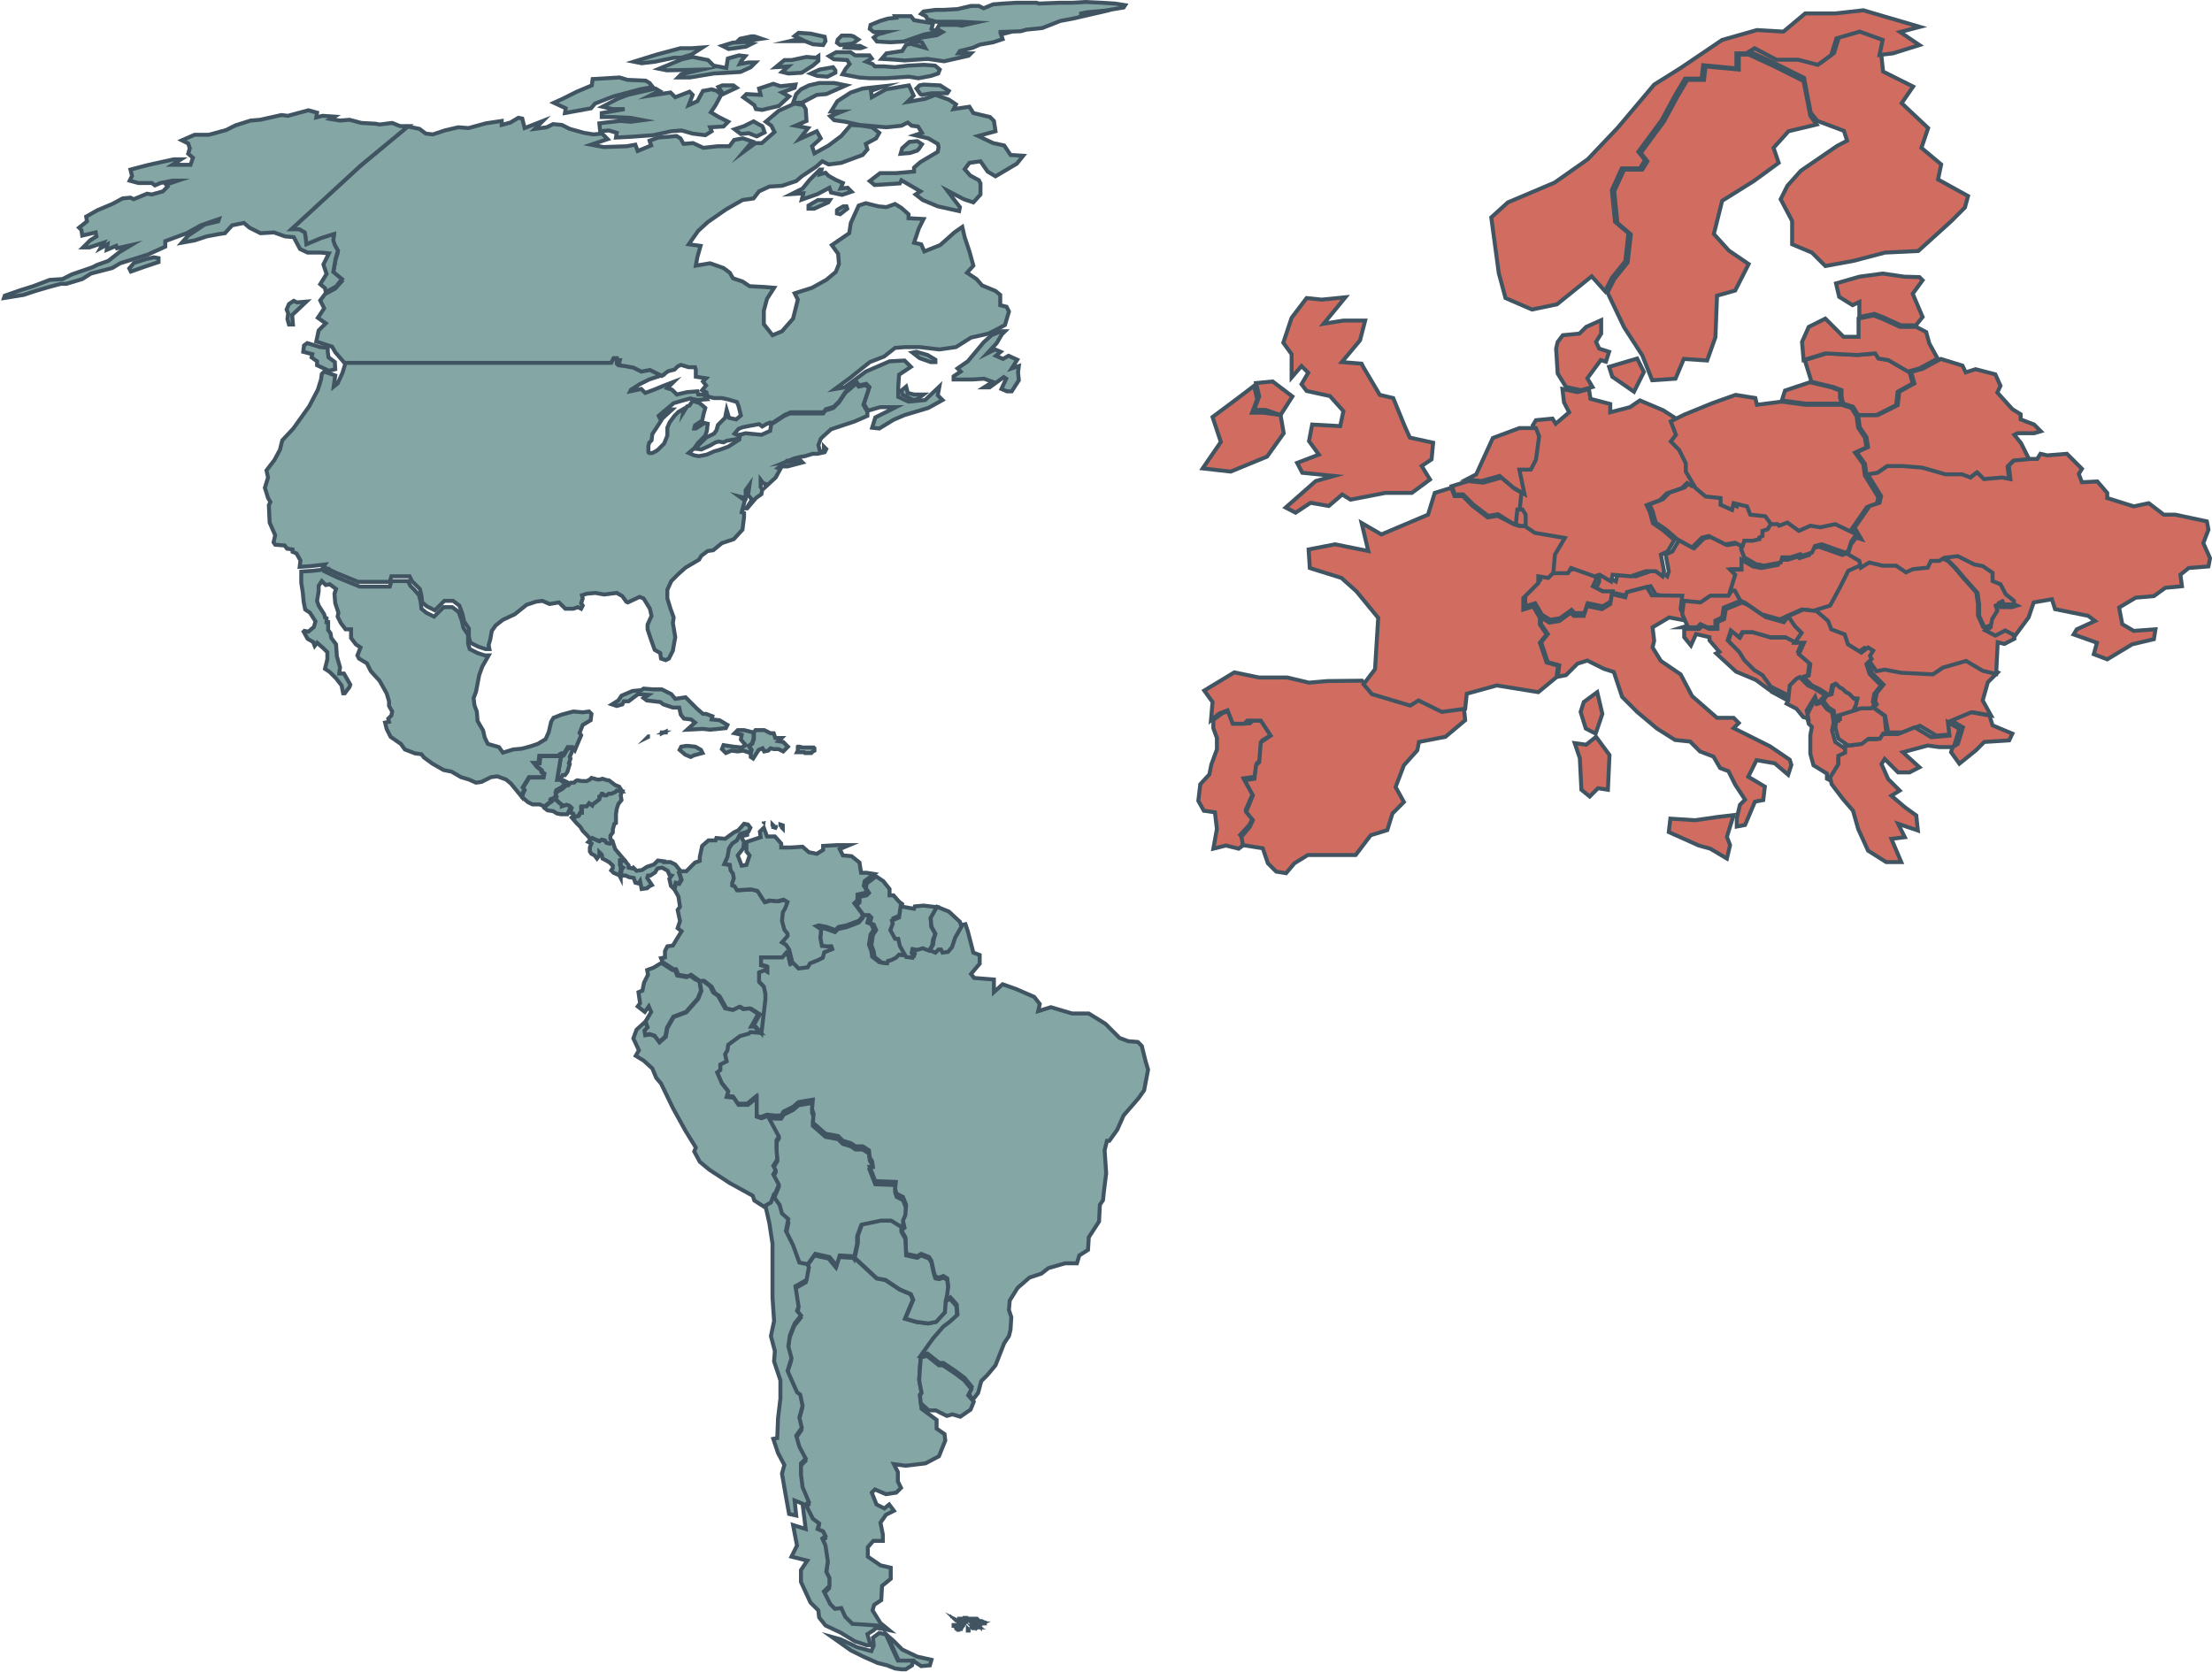 <?xml version="1.0" encoding="utf-8" ?>
<svg version="1.1" id="Layer_1"
  xmlns="http://www.w3.org/2000/svg"
  xmlns:xlink="http://www.w3.org/1999/xlink" x="0px" y="0px" viewBox="0 0 559.5 422.9" style="enable-background:new 0 0 559.5 422.9;" xml:space="preserve">
  <style type="text/css">
	.st0{fill:#84A6A5;stroke:#405462;stroke-miterlimit:10;enable-background:new    ;}
	.st1{fill:#D06C60;stroke:#405462;stroke-miterlimit:10;enable-background:new    ;}
  </style>
  <g id="mapa_00000019666463292015884620000006551647653871212182_">
    <g id="NorteAmerica">
      <path class="st0" d="M229.6,99.4l1.6,0.4h2.4L232,101l-1,0.2l-2.8-1.4l-0.2-1l1.2-1L229.6,99.4z" />
      <path class="st0" d="M236.6,91.6h-1.2l-2.8-1l-1.8-1.4l1-0.2l2.8,0.8l2,1.2V91.6z" />
      <path class="st0" d="M84.8,93.4l-1.6,0.4l-3-1.4v-1l-1.4-1l0.2-0.8L76.7,89l0.2-1.6l0.8-0.6l2,0.6l1.2,0.4l2,0.2v1l0.2,1.4
			l1.6,1.2L84.8,93.4z" />
      <path class="st0" d="M252.1,86.8l-2.4,2.6l2-1l1.4,0.6l-1.2,1l1.8,0.8l1.4-0.8l2.2,1l-1.4,2.2l1.8-0.6l-0.2,1.6l0.2,2l-1.8,2.8
			h-1.2l-1.4-0.6l1.2-2.6l-0.6-0.4l-3.6,2.6h-1.4l2.2-1.4l-2.2-0.8L246,96h-4.8v-0.8L243,94l-0.8-0.8l2.6-1.8l4-4.8l2-1.8l2.4-1h1
			l-0.8,0.8L252.1,86.8z" />
      <path class="st0" d="M74.3,76.1l0.8,0.4l2.4-0.2l-3.6,3.4l0.2,2.4h-1l-0.4-1.4l0.2-1.4l-0.4-1l0.6-1.4L74.3,76.1z" />
      <path class="st0" d="M214.3,52.8l-1.8,1.4l-0.8-0.2v-0.8l0.2-0.2l1.4-0.8h0.8L214.3,52.8z" />
      <path class="st0" d="M209.5,51.2l-3.6,1.6h-1.4V52l2.4-1.4h3L209.5,51.2z" />
      <path class="st0" d="M207.8,42.9l-0.4,1.2l1.4-0.4l0.8,0.8l1.8,1l1.8,0.8l-0.6,1.4l1.8-0.2l1,1l-2.4,0.8l-2.8-0.6l-0.4-1.2l-3,1.6
			l-4,1.4l0.4-1.6l-3,0.2l2.8-1.4l1.8-2.2l2.6-2.6H207.8z" />
      <path class="st0" d="M230.2,38.7l-2.4,0.2l0.4-1.4l1.8-1.6l2-0.2l1.2,0.8l-0.8,1.2l-0.4,0.4L230.2,38.7z" />
      <path class="st0" d="M193.4,33.5l-2,1l-2-0.8l-2,0.2l-1.6-1.2l2.4-0.8l2.4-1.2l1.4,0.8l0.8,0.4l0.2,0.4L193.4,33.5z" />
      <path class="st0" d="M219.5,103.9l-1-1.8l1.4-4.2l-0.8-0.8l-1.8,0.4l-0.6-0.8l-2.8,2.4l-1.6,2.4l-1.4,1.4l-1.2,0.4l-0.8,0.2
			l-0.6,0.8h-4.4H200l-1.4,0.6l-3.4,2.2l0,0l-0.4-0.2l-1,0.4l-1,0.6l-0.8-0.6l-2.2,0.4l-2,0.4l-1,0.4l-1,1.2l0.8,0.4l0.8-0.2h0.2
			l-0.2,1l-2.4,0.4l-1.2,0.2l-0.8,0.4l-1.2-0.2l-0.8,0.2l-1.4,0.8l-2.2,1l-1.6-0.2l1-1l1.8-1.8l2-1l0.6-0.8l0.4-1.4l1.8-1.8l0.4-2
			l0.6,2l1.8,0.4l1.2-1l-0.6-2.4l-0.4-1l-2-0.6l-1.8-0.4h-2l-1.6-0.4l-0.2-0.6l-0.8,0.4h-0.6l1-1l-0.8-0.4l1-1.2l-0.8-1l0.8-0.8
			l-2.6-0.4v-1.8l-0.2-0.6h-1.6l-2-0.6l-0.8,0.4l-0.8,0.8l-1.6,0.4l-1.6,1.2l-2.6-0.8l-2.2,0.4l-2-1l-2.2-0.4l-1.6-0.2l-0.4-0.4
			l0.4-1.6h-1l-0.6,1h-5h-8.4h-8.2h-7.4h-7.2h-7.2h-7.4h-2.4h-7.2h-7h-0.4l-2.6-3l-0.8-1.4L80,86.4l0.6-2.8l1.8-1.8l-2-1.4l1.6-2.4
			l-1-2l1.2-1.6l2.6-1.4l1.6-1.8l-2.2-1.8l0.6-3.4l0.6-2l-0.8-1.4l-0.4-1.2l0.2-1.6l-3.2,0.8L77.3,62l-0.2-1.8L76.9,59l-1.4-0.8h-2
			L91,42.1l12.1-10.1l3,0.6l1.6,1.2l1.8,0.2l3-1l3.4-0.8l2.6,0.2l4.4-1.2l4-0.6v1l2.2-0.6l2-1.2l1,0.2l0.6,2.4l4.6-1.8l-2,2l3-0.4
			l1.6-0.8l2.2,0.2l2,1l3.6,1l2.4,0.4l2.2-0.2l1.4,1.4l-4.2,1.4l3.2,0.6l5.8-0.2l2.2-0.4l0.6,1.6l3.4-1.4l-0.4-1.2l2.2-0.8l2.6-0.2
			l2-0.2l1,0.6l0.8,1.4l2.4-0.2l2.6,1.2l3.6-0.4h3l1.2-1.6l2.2-0.4l2.4,0.8l-2.2,2.6l3-2.2h1.6l3.2-2.8l-0.8-1.6l-1.4-1L197,28
			l4-1.8l2.2,0.4l0.6,1l0.2,3l-2.8,1.2l3.2,0.6l-2.2,2.8l4.4-2l1,1.8l-2.2,2l0.6,1.8l3.6-2l3.2-2.4l2.4-2.8l2.8,0.2l2.6,0.4l1.8,1.4
			l-0.8,1.4l-2.6,1.4l0.4,1.4l-1.2,1.4l-5.4,2l-3.2,0.4l-1.6-0.8l-1.6,1.4l-3.6,2.4l-1.4,1.2l-3.6,1.2l-3.2,0.2l-2.6,1.2l-1.4,1.8
			l-2.8,0.4l-4.2,2.4l-4.6,3.2l-2.4,2.2l-2.4,3.4l3,0.4l-0.8,2.8l-0.4,2.2l3.6-0.6l3.4,1.2l1.6,1.2l0.8,1.4l2.4,0.8l1.8,1.2l3.8,0.2
			l2.4,0.2l-1.8,2.8l-0.8,3v3.4l2.2,2.8l2.4-1l2.8-3.2l1.2-4.8l-0.8-1.6l4.4-1.4l3.6-2l2.4-2l0.8-2l-0.2-2.6l-1.6-2.2l4.4-3l0.4-2.6
			l2-4.4l1.8-0.6l3.2,0.8l2,0.2l2.2-0.8l1.6,1l1.8,1.6v1l3.8,0.2l-1.2,2.4l-1.2,3.6l1.8,0.4l0.8,1.8l4-1.6l3.6-3.2l2-1.4l0.6,2.6
			l1.2,3.6l1,3.6l-1.6,1.8l2.4,1.6l1.4,1.6l3.4,1.4l1.2,1v2.6l1.6,0.4l0.6,1.2l-1,3.4l-2.2,1.2l-2,1l-4.4,1l-3.8,2.4l-4.2,0.6
			l-5-0.6h-3.6l-2.6,0.2l-2.8,2.2l-3.6,1.4l-5,4l-3.8,2.8l2.4-0.4l5.4-4l6-2.6l3.8-0.2l1.6,1.6l-3,2l-0.2,3.2v2.4l2.6,1.2l4.2-0.4
			l3.6-3.4l-0.4,2.2l1.2,1.2l-3.6,2l-6,1.8l-2.8,1.2l-3.6,2.2l-1.8-0.2l0.8-2.6l5.2-2.6h-4L219.5,103.9z" />
      <path class="st0" d="M166.8,23l-2.4,1.2l5.2-0.8l1.2,1.2l3.6-1.4l0.8,0.8l-1,2.6l2.2-1l1.4-2.6l2.2-0.4l1.4,0.4l1,1l-1.4,2.6
			l-1.2,1.8l2,1.2l2.4,1.2l-1.2,1.2l-3.4,0.2l0.4,1l-1.6,1l-3.2-0.4l-2.8-0.8l-2.6,0.2l-4.6,1l-5.6,0.4l-3.8,0.2l0.2-1.2l-2-0.6
			l-2.2,0.2l-0.2-2l1.6-0.2l3.6-0.4l2.8,0.2l3-0.4l-3.2-0.6l-4.4-0.2h-2.8v-1l5.8-1h-3l-2.6-0.6l3.8-2l2.6-1l7-1.6L166.8,23z" />
      <path class="st0" d="M186.3,22.2l-3.4,1.6l-1.2-1.8l1-0.4h2.8L186.3,22.2z" />
      <path class="st0" d="M240,23l-0.4,0.6h-2h-2l-2.4,0.4l-0.4-0.2l-1-1.4l0.8-0.8l1-0.2l4.2,0.2L240,23z" />
      <path class="st0" d="M220.3,23l0.2,1.6l3.6-2l5.8-1l1.2,2.6l-1.6,1.6L234,25l2.6-1l3.4,1.2l1.8,1.2l-0.6,1.2l4-0.6l1,1.6l4.2,1
			l1,1l0.4,2.6l-4.4,1.2l3.8,1.8l2.8,0.6l1.6,2.4l3.2,0.2l-1.6,2l-5.4,3.2l-2-1.2l-1.8-2.6l-2.8,0.4l-1.2,1.6l1.4,1.6l2.2,1.2
			l0.4,0.8v2.8l-1.8,2l-2.4-0.8l-4.2-2.2l1.8,2.4l1.4,1.8l-0.2,1l-5.4-1.2l-3.8-1.6l-1.8-1.4l1.2-0.8l-2.4-1.4l-2.4-1.4l-0.4,0.8
			l-6.4,0.4l-1.2-1l2.6-2h4l4.6-0.4v-1l1.6-1.4l4.4-2.6l0.2-1.2l-0.2-0.8l-2.4-1.4l-3.4-0.8l1.8-0.6l-1-1.6l-1.6-0.2l-1-0.8
			l-1.6,0.8l-3.8,0.4l-6.8-0.6l-3.6-0.8l-2.8-0.4l-1-1l3-1.2h-2.8l1.6-2.6l3.4-2.2l3-1l5.4-0.6L220.3,23z" />
      <path class="st0" d="M195.6,21.2l1.8,0.6l3.8-0.4l-0.2,0.8l-3.2,1.2l1.8,1l-2.6,2.4l-4.2,1l-1.6-0.2l-0.4-1l-2.8-2l0.8-0.8
			l3.6,0.2l-0.4-1.6L195.6,21.2z" />
      <path class="st0" d="M206.6,24l-3.8,2h-2.2l0.8-2.2l1.2-1.2l2-1l2.6-0.6h3.8l3,0.6l-5,2.2L206.6,24z" />
      <path class="st0" d="M149.5,27.4l-6.6,1.2l0.2-1.2l-3-1.4l2.2-1l3.6-1.8l3.8-1.6l0.2-1.6l6.8-0.4l2,0.6l4.6,0.2l1,0.6l0.8,1
			l-3.2,0.6l-6.8,1.8l-4.6,1.8L149.5,27.4z" />
      <path class="st0" d="M211.3,18.4l-2,1l-2.6-0.2l-1.6-0.6l2.2-1l3.4-0.6l0.6,0.8L211.3,18.4z" />
      <path class="st0" d="M207,14.2v1.2l-1.4,1.2l-2.8,1.8l-3.4,0.2l-1.6-0.4l1.6-1.4l-3.2,0.2l2.2-1.8h1.8l3.8-0.8l2.4,0.2L207,14.2z" />
      <path class="st0" d="M187.5,15.4l-0.4,0.8l2.2-0.4h1.8l-1.2,1.2l-2.6,1.2l-6.8,0.4l-6,1h-3l0.8-0.8l5.2-1.2l-8.8,0.2l-2-0.4
			l5.8-2.4l2.6-0.6l4,0.8l1.4,1.4l3.2,0.6l0.4-2.4l2.8-0.8l1.6,0.2L187.5,15.4z" />
      <path class="st0" d="M215.1,13.2l1.2,0.8h3.6l0.6,0.8l-1.4,0.8l1.6,0.6l0.6,0.6h2.4l2.6,0.2l3.4-0.4l4-0.2l2.8,0.2l1.2,1l-0.4,1
			l-1.8,0.6l-3.2,0.6l-2.4-0.4l-5.8,0.4h-4l-2.8-0.2l-4.2-0.8l0.8-1.4l1-1.2l-0.6-1l-3.4-0.2l-1.2-0.8l1.8-1L215.1,13.2z" />
      <path class="st0" d="M177.7,12l-2.8,1.8l-2.6,0.8h-1.8l-4.8,1l-3.4,0.4l-2-0.4l5.8-1.8l6-1.6h2.8L177.7,12z" />
      <path class="st0" d="M217.7,12.2h-0.8l-3.2-0.2l0.2-0.4h3.6l0.8,0.4L217.7,12.2z" />
      <path class="st0" d="M188.7,11.8l-4.4,0.6l-1.6-0.8l2.6-0.8l3-0.2l2,0.4L188.7,11.8z" />
      <path class="st0" d="M192.6,9.8l-2.8,0.4h-3l0.4-0.4l2.8-0.6h0.8L192.6,9.8z" />
      <path class="st0" d="M215.7,11l-3.2,0.4l-0.8-0.6l0.2-0.8l1-1h2.2l0.8,0.2l1.2,0.8L215.7,11z" />
      <path class="st0" d="M208.8,10.4l-0.6,1l-2.6-0.2l-2-0.8h-3.8l2.6-0.6L201,9.1l1-0.8l3,0.2l3.6,0.8L208.8,10.4z" />
      <path class="st0" d="M235.6,7.3l1.4,0.8l-3.2,0.6l-5.2,1.8l-3.4,0.2l-3.4-0.2l-0.8-1l1-0.8l2.2-0.6h-3.2l-1-0.8l0.2-1l2.4-1l2-0.6
			l2-0.2l-0.2-0.4h4l0.8,1l2.4,0.4l2.4,0.4L235.6,7.3z" />
      <path class="st0" d="M274.6,0.5l4.2,0.2l3.2,0.2l2.6,0.4l-0.4,0.6l-4.8,0.8L275,3.1l-2,0.4h3.6l-5.2,1.2l-3.2,0.6l-4.6,1.8l-4,0.4
			l-1.4,0.4l-5.6,0.2l2.2,0.2l-1.6,0.4l0.4,1.2l-2.4,0.8l-3.4,0.6l-1.8,0.8l-3.2,0.8l-0.4,0.6h3.2l-0.6,0.6l-6.2,1.4l-4.2-0.6
			l-5.8,0.4l-2.4-0.2l-3.4-0.2l1.2-1.4l4-0.6l1-1.6l1.2-0.2l3.6,1l-0.8-1.4l-2.4-0.4l2.4-0.8l3.8-0.6l1.4-0.8l-1.4-0.8l0.6-1h4.6
			l1,0.2l3.6-0.8L243,5.5l-6.2,0l-2.2-0.6l-0.4-0.8L233,3.5l0.6-0.6l3-0.4h2l3.6-0.2l3.4-0.8h2l1.2,0.6l2.4-1l2.6-0.2l3.2-0.2h5.2
			l0.6,0.2l5-0.2h3.4L274.6,0.5z" />
      <path class="st0" d="M167.2,95l-3,1l-2.4,1.2l-2.2,1.4l-0.2,0.4l2.8-0.6l1,1l2.2-0.8l2.4-1l2.6-1l-1.6,1.6l1.2,0.4l1.2,1.2
			l2.6-0.6l2.6-0.2l0.2,0.8h0.8h0.6l0.8,1.2l-2.4,0.2l0,0l-1.8-0.4l-2.2,0.6l-2,0.6l-2.4,2l-1.4,1.2l0.2,0.4l2.8-2h0.4l-2.4,2.2
			l-1.4,2.2l-1.2,1.8l-0.2,1.6l-0.6,0.6l-0.2,0.8v1.6l0.2,0.2h0.8l0.8-0.4l0.6-0.4l1.6-1.6l0.8-2v-2l0.6-1.4l1.2-1.6l1-1l1.4-0.8
			l-0.2,1l1-1.6l0.6-0.2l0.8-1.2l1.8,0.6l1.4,1.2l-0.4,1.4l-0.4,1.8l-1.8,1.2l-0.2,0.8h0.4l2.2-1.4l0.8,0.2l-0.2,1.8l-0.4,1.2
			l-1.8,1.8l-1,1.4l-1.4,1.2l1.4,0.6l1.2,0.2l2-0.4l1.8-0.8l1.4-0.4l2.2-0.8l2.8-1.8v-0.2l0.2-1l1.4-0.4l2,0.2l2,0.2l2.2-1l0.2-1.2
			v-0.4l3.4-2.2l1.4-0.6h3.8h4.6l0.6-0.8l0.8-0.2l1.2-0.4l1.4-1.4l1.6-2.4l2.8-2.4l0.6,0.8l1.8-0.4l0.8,0.8l-1.4,4.2l1,1.8v1
			l-3.2,1.4l-3,1l-3,1l-2,1.8l-0.6,0.6l-0.6,1.6l0.4,1.6h1v-1.2l0.6,0.6l-0.4,0.8l-1.8,0.4h-1.2l-2,0.6l-1.2,0.2l-1.6,0.4l-2.4,1
			l4-0.6l0.6,0.6l-3.8,1h-1.6l0.2-0.4l-1,0.8l0.6,0.2l-1.2,2.2l-2.6,2.4v-0.8l-0.6-0.2l-0.6-0.8v1.8l0.4,0.6l-0.2,1.2l-1.4,1
			l-2.2,2.6h-0.2l1.4-2.2l-1-1.2l0.4-2.6l-1,1.4v2l-1.6-0.4l1.4,1l-0.8,3l0.6,0.2v1l-0.4,3.2l-2.2,2.4l-3,1l-2.2,1.8l-1.4,0.2
			l-1.6,1.2l-0.6,1l-3.4,2l-1.8,1.6l-1.8,1.8l-1,2.2v2.2l0.8,2.6l0.8,2.2l-0.2,1.4l0.6,3.6l-0.4,2.2l-0.2,1.2l-1,2l-0.8,0.4
			l-1.2-0.4l-0.2-1.4l-1.4-0.8l-1-2.8l-0.8-2.4v-1.2l1-2.2l-0.4-1.8l-1.6-2.6l-1-0.4l-3,1.4l-0.4-0.2l-1-1.4l-1.4-0.8l-3.2,0.4
			l-2.2-0.4l-2.2,0.2l-1.2,0.4l0.2,0.8l-0.4,1.2l0.4,0.6l-0.4,0.8l-0.8-0.4l-1.2,0.4h-2l-1.6-1.6l-2.4,0.4l-1.8-0.8l-1.6,0.2
			l-2.4,0.8l-3,2.4l-3,1.4l-1.8,1.4l-1,1.4l-0.4,2.2l-0.4,1.4l0.2,1h-1l-1.8-0.6l-2-1l-0.4-1.4v-2.2l-1.2-1.8l-0.4-1.8l-0.8-2.2
			l-1.6-1.2h-2.2l-2.4,2.4l-2-1l-1.2-1l-0.2-1.8l-0.4-1.6l-1-1l-1-1l-0.6-1.2h-4.6l-0.4,1.4H96h-5.4l-5.4-2.2l-3.4-1.6l0.4-0.6
			l-3.4,0.4l-3,0.2l0.2-1.6l-1-1.8l-1-0.4V139l-1.4-0.2l-0.6-0.8l-2.4-0.2l-0.4-0.6l0.4-1.8l-1.4-3.2l-0.2-4.4l0.4-0.8l-0.6-1
			l-0.8-2.6l0.8-2.6l-0.4-1.8l2-2.6l1.4-2.6l0.6-2.4l2.8-3l2-2.8l2-2.8l2.2-4.2l0.8-2.6l0.2-1.4l0.6-0.6l2.8,1l-0.4,2.8l1-0.8
			l1.2-2.6l0.8-2.6h7h7.2h2.4h7.2h7.2h7.2h7.4h8.2h8.4h5l0.6-1.2h0.8L156,92l0.4,0.4l1.6,0.2l2.2,0.4l2,1l2.2-0.4L167.2,95z" />
      <path class="st0" d="M36.5,67.5l-3.4,1.2l-0.4-0.8l1.2-1.4l3.2-1l1.8-0.4l1.2,0.2v1L36.5,67.5z" />
      <path class="st0" d="M103.3,31.9L91.2,41.9L73.7,58h2l1.4,0.8l0.2,1.2l0.2,1.8l3.8-1.6l3.2-1l-0.2,1.6l0.4,1.2l0.8,1.4l-0.6,2
			l-0.6,3.4l2.2,1.8L85,72.5l-2.6,1.4l-0.2-1l-1.2-1l1.6-2.6l-0.8-2.4l1.4-2.8l-2-0.2h-3.4L75.9,63l-1.6-3l-2.2-0.2l-2.8-1L65.9,59
			l-2.8-1.4l-1.4-1.2l-3,0.6l-1.8,2l-1.4,0.2l-3.2,0.6l-3,1L46,61.4l1.6-1.8l4.2-2.8l3.4-0.8l0.2-0.6L50.8,57l-3.6,2l-5.4,2v1.4
			l-4.4,2l-3.8,1.2l-3.2,1l-2,1.2l-5.4,1.4l-2.2,1.4l-4,1.2h-1.4l-3,0.8l-3.4,1l-3,1l-5,0.8l0.2-0.6l4-1.4l3.2-1l4.2-1.6l3.2-0.2
			l2.4-1.2l5.2-1.8l1.2-0.6l2.8-1l2.8-2.2l3-1.8l-3.6,0.8l-0.2-0.6l-2.4,1l0.2-1.4l-1.8,1l0.8-1.4l-3.6,1.2H21l1.8-1.8l1.6-1l-0.2-1
			l-3.4,0.8l-0.2-1.4L20,57.6l2-1.6l-0.2-1.2l2.8-1.6l3.8-1.6l2.6-1.4l2-0.2l0.8,0.4l3.4-1.4l1.2,0.2l2.8-0.8l1.2-1.2L42,46.7l3-1
			h-1.4l-3,0.6l-1.4,0.6l-0.8-0.6h-3.4l-2.2-0.6l0.6-1.2l-0.4-1.6l4.6-1.2l6.4-1.4h1.8l-2.2,1.4h4.6l0.6-1.8l-1.2-1l0.4-1.4
			l-0.4-1.2L46,35.5l3.2-1.4h3.6l4.4-1.2l2.4-1.2l3.8-1.2l2.4-0.2l5.4-1.2l1.6,0.2l5.2-1.4l2.2,0.6l-0.2,1.2l1.6-0.4l3,0.2l-1,0.6
			l2.4,0.4l2.4-0.2l3,0.8l3.6,0.2l1,0.2l3.2-0.4l2,0.8L103.3,31.9z" />
    </g>
    <g id="Europa">
      <path id="AL_00000181769642464400432920000000197276372438191538_" class="st1" d="M459.1,176.8l0.4,1.3l1.3-0.4l1.3,1.7l1.3,0.8
			l0.4,2.5l-0.4,2.1l0.8,2.9l2.5,1.7v1.7l-1.7,0.8v2.1l-2.1,3.4l-0.8-0.4v-1.3l-3.4-2.1l-0.8-2.9V186l0.4-2.1l-0.8-0.8L457,181
			L459.1,176.8L459.1,176.8z" />
      <path id="AT_00000166657698927445937950000018316823634350026405_" class="st1" d="M441,138.6l-0.4,0.8l0.8,2.1v2.5h-2.9l1.3,1.3
			l-1.3,4.2l-0.8,1.3h-4.6l-2.5,1.7l-4.2-0.4l-7.6-1.7l-1.3-2.1l-5,1.3l-0.4,1.3l-3.4-0.8h-2.5l-2.5-1.3l0.8-1.7v-1.3l1.3-0.4
			l2.9,1.7l0.4-1.7l4.6,0.4l3.8-1.3h2.5l1.7,1.3l0.4-1.3l-0.8-4.2l1.7-0.8l1.7-2.9l3.8,2.1l2.5-2.5l1.7-0.4l4.2,2.1l2.5-0.4
			L441,138.6L441,138.6z" />
      <path id="BE_00000063591193351636585200000009334657493702740872_" class="st1" d="M385.6,125l-0.4,4.2h-1.3l-0.4,3.8l-4.6-2.9
			l-2.5,0.4l-3.8-2.9l-2.5-2.5H368l-0.8-2.1l4.2-1.3l3.8,0.4l4.6-1.3l3.4,2.9L385.6,125L385.6,125z" />
      <path id="BG_00000118364639693703636930000011497467317832659636_" class="st1" d="M505.3,170.1l-2.5,2.5l-1.3,4.6l2.1,3.8
			l-4.6-0.8l-5,2.1l0.4,3.4l-4.6,0.4l-4.2-2.5l-4.2,1.7h-3.8l-0.8-4.2l-2.9-2.1l0.8-0.8l-0.4-0.8l0.4-2.1l1.7-2.1l-2.9-2.9l-0.8-2.5
			l1.3-1.3l1.7,2.5l2.1-0.4l4.2,0.8l8,0.4l2.5-1.7l5.9-1.7l4.2,2.5L505.3,170.1L505.3,170.1z" />
      <path id="BA_00000072982475713745917990000010992023606327909279_" class="st1" d="M454,161.7h2.1l-1.3,3.2l2.9,2.7l-0.4,3.2
			l-1.3,0.5l-0.8,0.5l-1.7,1.8l-0.4,4.1l-5-2.7l-2.1-3.2l-2.1-1.4l-2.5-2.7l-1.3-2.3l-2.9-3.2l0.8-2.7l2.1,1.8l0.8-1.4h2.5l4.6,1.4
			h3.8L454,161.7L454,161.7z" />
      <path id="BY_00000058575783971256242370000015821417325554348710_" class="st1" d="M514.5,109.6h-4.2l-0.8,0.4l1.7,2.1l2.1,4.2
			l-4.2,0.4l-1.3,1.3l0.4,3.4l-2.1-0.4l-4.6,0.4l-1.7-1.7l-1.7,1.3l-2.1-0.8h-4.2l-5.9-1.7l-5-0.4h-3.8l-2.5,1.7l-2.5,0.4l-0.4-2.9
			l-2.1-2.9l2.9-1.3l-0.4-2.5l-1.7-2.5L470,105h5l5-2.5l0.4-3.4l3.8-2.1l-0.8-2.9l2.9-0.8l4.6-2.5l5.5,1.7l0.8,1.7l2.5-0.8l5,1.3
			l1.3,2.9l-0.8,1.7l3.8,4.2l2.1,1.3v1.3l3.4,1.3l1.7,1.7L514.5,109.6L514.5,109.6z" />
      <path id="CH_00000057826587131792242410000000721663092197101722_" class="st1" d="M403.7,145.3v1.3l-0.8,1.7l2.5,1.3h2.5
			l-0.4,2.5l-2.1,1.3l-3.8-0.8l-0.8,2.5h-2.5l-0.8-0.8l-2.9,2.1l-2.5,0.4l-2.1-1.3l-1.7-2.9l-2.5,0.8v-2.9l3.8-3.8v-1.7l2.5,0.4
			l1.3-1.3h4.2l0.8-1.3L403.7,145.3L403.7,145.3z" />
      <path id="CZ_00000036229285236435813980000009094922995926469773_" class="st1" d="M430.1,122.6l2.5,2.1l3.8,0.4v1.7l2.9,1.3
			l0.4-1.7l3.4,0.8l0.8,2.1l3.8,0.4l2.5,3.4h-1.7l-0.8,1.3l-1.3,0.4v1.3l-0.8,0.4v0.4l-1.7,0.4h-2.1l-0.4,1.3l-2.5-1.3l-2.5,0.4
			l-4.2-2.1l-1.7,0.4l-2.5,2.5l-3.8-2.1l-2.9-2.5l-2.5-1.7l-0.8-2.9l-0.8-1.7l3.4-1.3l1.7-1.7l3.8-1.3l1.3-1.3l1.3,0.8L430.1,122.6
			L430.1,122.6z" />
      <path id="DE_00000052797751351755535430000014585693104837179564_" class="st1" d="M423.8,105.8l1.3,3.4l-1.3,1.7l2.1,2.1l1.7,3.4
			v2.1l2.5,4.2L428,123l-1.3-0.8l-1.3,1.3l-3.8,1.3l-1.7,1.7l-3.4,1.3l0.8,1.7l0.8,2.9l2.5,1.7l2.9,2.5l-1.7,2.9l-1.7,0.8l0.8,4.2
			l-0.4,1.3l-1.7-1.3h-2.5l-3.8,1.3l-4.6-0.4l-0.4,1.7l-2.9-1.7l-1.3,0.4l-5.9-2.1l-0.8,1.3h-4.2l0.4-4.6l2.5-4.2l-7.6-1.3l-2.5-1.7
			v-2.9l-0.8-1.3l0.4-4.2l-1.3-6.7h2.9l1.3-2.5l0.8-5.9l-0.8-2.1l0.8-1.3l4.2-0.4l0.8,1.3l3.4-2.9l-1.3-2.5l-0.4-3.4l3.8,0.8
			l2.9-0.8l0.4,2.5l5,1.3v2.1l5-1.3l2.5-1.7l5.9,2.5L423.8,105.8L423.8,105.8z" />
      <path class="st1" d="M415.8,94.1l-2.5,5l-5.5-3.8l-0.8-2.5l7.1-2.1L415.8,94.1z" />
      <path class="st1" d="M402.8,97.9l-2.9,0.8l-3.8-0.8l-2.1-3.4l-0.4-6.3l0.4-1.7l1.3-1.7l4.2-0.4l1.7-1.7l3.8-1.7v3.4l-1.3,2.1
			l0.8,1.7L407,89l-0.8,2.5l-1.3-0.4l-3.4,4.6L402.8,97.9z" />
      <path id="EE_00000021809997492774264100000004601838147700944774_" class="st1" d="M485.5,70.1l0.8,0.8l-2.5,3.4l2.5,5.9l-1.7,2.1
			h-3.8l-4.6-2.1l-2.1-0.8l-3.8,0.8v-3.8l-1.7,0.8l-3.4-2.1l-0.8-3.4l5.9-1.7l5.9-0.8l5.5,0.8L485.5,70.1L485.5,70.1z" />
      <path id="FI_00000169549536942004250370000009681418057900698511_" class="st1" d="M475.9,14.3l0.4,3.8l7.6,3.8l-2.9,4.2l6.7,6.3
			l-1.7,5l5,4.2l-0.8,3.8l7.6,4.2l-0.8,2.9l-3.4,3.4l-8.4,7.6l-8.4,0.4l-8,2.1l-7.1,1.3l-3.4-3.4l-5-2.1v-5.9l-2.9-5.5l1.7-3.4
			l3.4-3.8l9.2-6.3l2.5-1.3l-0.8-2.5l-6.7-2.5l-1.7-2.1l-1.7-8.8l-7.6-3.8l-6.3-2.9l2.1-1.3l5.5,2.9h5.5l5,1.3l3.4-2.5l1.3-4.2
			l5.9-1.7l5.9,2.1L475.9,14.3L475.9,14.3z" />
      <path class="st1" d="M323.9,105l-3.8-1.3h-2.9l1.3-3.4l-0.8-3.4l4.2-0.4l5,3.8L323.9,105z" />
      <path class="st1" d="M340.3,75.2l-5.5,6.7l5-0.8h5.5l-1.3,5l-4.6,5.5l5,0.4l0.4,0.8l4.2,7.1l3.4,0.8l2.9,7.1l1.3,2.9l5.9,1.3
			l-0.4,4.2l-2.5,1.7l2.1,3.4l-4.6,3.4h-6.7l-8.8,1.7l-2.1-1.3l-3.4,2.9l-4.6-0.8l-3.8,2.5l-2.5-1.3l7.6-6.7l4.6-1.3l-8-0.8
			l-1.3-2.5l5.5-2.1l-2.5-3.4l0.8-4.2l7.1,0.4l0.8-3.8l-3.4-3.8l0,0l-5.9-1.3l-1.3-1.7l1.7-2.9l-1.7-1.7l-2.5,2.9v-5.9l-2.1-2.9
			l2.1-6.3l3.8-5l3.8,0.4L340.3,75.2z" />
      <path class="st1" d="M493.9,189h-3.4l-2.9-0.4l-6.3,1.7l4.2,3.8l-2.5,1.3h-2.9l-3.4-3.4l-0.8,1.3l1.7,3.8l2.9,2.9l-2.1,1.3
			l3.4,2.9l2.9,2.1l0.4,3.8l-5-1.7l1.7,3.4l-3.4,0.4l2.5,5.9h-3.8l-4.6-2.9l-2.5-5.5l-1.3-4.6l-2.5-2.9l-2.9-3.8l-0.4-1.7l2.1-3.4
			v-2.1l1.7-0.8v-1.7l3.4-0.4l1.7-1.3h2.9l0.8-1.3h0.8h3.8l4.2-1.7l4.2,2.5l4.6-0.4l-0.4-3.4l2.9,1.7l-1.3,4.2L493.9,189z" />
      <path id="HR_00000129175095124657534560000016160855779831652765_" class="st1" d="M452.4,155.8l1.7,2.5l1.7,1.7l-1.7,2.5
			l-2.5-1.3h-3.8l-4.6-1.3h-2.5l-0.8,1.3l-2.1-1.7l-0.8,2.5l2.9,2.9l1.3,2.1l2.5,2.5l2.1,1.3l2.1,2.9l5,2.5l-0.4,0.8l-5-2.5
			l-3.4-2.5l-5-2.1l-5-4.6l0.8-0.4l-2.5-2.9l0-0.8l-3.4-0.8l-1.3,2.9l-1.7-2.1v-2.1l0,0h3.8l0.8-0.8l1.7,0.8h2.1v-1.7l1.7-0.8
			l0.4-2.5l4.2-1.7l1.7,0.8l4.2,2.9l4.6,1.3L452.4,155.8L452.4,155.8z" />
      <path id="HU_00000096052420279378086380000017357287928664327100_" class="st1" d="M467.5,139.8l2.9,1.7l0.4,1.7l-2.9,1.3
			l-2.1,4.2l-2.5,4.6l-4.2,1.3l-3.4-0.4l-3.8,1.7l-1.7,0.8l-4.6-1.3l-4.2-2.9l-1.7-0.8l-1.3-2.1h-0.8l1.3-4.2l-1.3-1.3h2.9v-2.5
			l2.9,1.7l2.1,0.4l4.2-0.8l0.4-1.3h2.1l2.5-0.8l0.4,0.4l2.5-0.8l0.8-1.7l1.7-0.4l5.9,2.1L467.5,139.8L467.5,139.8z" />
      <path id="IE_00000085948468058423305590000002369624116110865067_" class="st1" d="M323.9,105l0.8,4.6l-4.2,5.9l-9.2,3.8l-7.1-0.8
			l4.6-6.7l-2.1-6.3l6.7-5l3.8-2.9l0.8,3.4l-1.3,3.4h2.9L323.9,105L323.9,105z" />
      <path class="st1" d="M438.5,206.2l-1.7,5.5l0.8,2.1l-0.8,3.4l-4.2-2.5l-2.9-0.8l-7.6-3.4l0.4-3.4l6.3,0.4l5.5-0.8L438.5,206.2z" />
      <path class="st1" d="M403.7,186.4l3.4,4.6l-0.4,8.8l-2.5-0.4l-2.1,2.1l-2.1-1.7l-0.4-8l-1.3-3.8l2.9,0.4L403.7,186.4z" />
      <path class="st1" d="M425.5,150.7l-0.4,3.4l1.3,2.9l-4.2-0.8l-4.2,2.5l0.4,3.4l-0.4,1.7l2.1,3.4l5,3.4l2.9,5.5l6.3,5.5h4.2
			l1.3,1.3l-1.3,1.3l5,2.5l4.2,2.1l5,3.4l0.4,1.3l-0.8,2.5l-3.4-2.9l-4.6-0.8l-2.1,4.2l4.2,2.5l-0.4,3.4l-2.1,0.4l-2.5,5.9l-2.1,0.4
			v-2.1l0.8-3.4l1.3-1.3l-2.5-3.8l-1.7-3.4l-2.1-0.8l-1.7-2.9l-3.4-1.3l-2.5-2.5l-3.8-0.4l-4.6-2.9l-5-4.2l-3.8-3.8l-2.1-6.3
			l-2.5-0.8l-4.2-2.1l-2.5,0.8l-2.9,2.9l-2.1,0.4l0.4-2.9l-2.9-0.8l-1.7-5l1.7-2.1l-1.7-2.5v-1.7l2.1,1.3l2.5-0.4l2.9-2.1l0.8,0.8
			h2.5l0.8-2.5l3.8,0.8l2.1-1.3l0.4-2.5l3.4,0.8l0.4-1.3l5-1.3l1.3,2.1L425.5,150.7z" />
      <path id="LT_00000081636494208680344700000013000889055640229514_" class="st1" d="M483,94.1l0.8,2.9l-3.8,2.1l-0.4,3.4l-5,2.5
			H470l-1.3-2.1l-2.5-0.8l-0.4-1.7v-1.7l-2.1-0.8l-5.5-1.3l-1.7-5.5l5.5-1.7l8,0.4l4.6-0.4l0.8,1.3l2.5,0.4L483,94.1L483,94.1z" />
      <path id="LU_00000011028677551439156920000013480907628701392055_" class="st1" d="M386,133.1h-1.3l-1.3-0.4l0.4-3.8h1.3l0.8,1.3
			V133.1z" />
      <path id="LV_00000163754918663069750850000017323126027589291435_" class="st1" d="M484.7,82.7l2.5,1.3l0.8,2.9l2.1,3.8l-4.6,2.5
			l-2.9,0.8l-5-2.9l-2.5-0.4l-0.8-1.3l-4.6,0.4l-8-0.4l-5.5,1.7l-0.4-4.6l1.7-3.8l4.2-2.1l4.6,4.6h3.8v-4.6l3.8-0.8l2.1,0.8l4.6,2.1
			L484.7,82.7L484.7,82.7z" />
      <path id="MD_00000096740865847498768530000005771311485827605925_" class="st1" d="M501.9,158.7l-1.3-2.9v-2.9l-0.4-2.9l-3.4-3.8
			l-2.1-2.5l-1.7-1.7l-1.7-0.8l1.3-0.8l3.4-0.4l4.2,2.1l2.1,0.4l2.5,1.7v2.1l2.1,0.8l1.3,2.5l2.1,1.7v0.8l0.8,0.4l-1.3,0.4h-2.9
			l-0.4-0.8l-0.8,0.4l0.4,1.3l-1.3,2.1l-0.4,2.1L501.9,158.7L501.9,158.7z" />
      <path id="MK_00000080897845792043031860000015783862365573632140_" class="st1" d="M477.1,185.6h-0.8l-0.8,1.3h-2.9l-1.7,1.3
			l-3.4,0.4l-2.5-1.7l-0.8-2.9l0.4-2.1h0.8v-1.3l2.9-0.8l1.3-0.4l1.7-0.4h2.5l2.9,2.1L477.1,185.6L477.1,185.6z" />
      <path id="ME_00000148656074534969590620000017108395953395733140_" class="st1" d="M461.6,175.9l-0.8,1.3l-1.3,0.4l-0.4-1.3
			l-2.1,3.4l0.4,2.1l-1.3-0.4l-1.7-2.1l-2.5-1.3l0.4-0.8l0.4-3.8l1.7-1.7l0.8-0.4l1.3,1.3l0.8,0.8l1.7,0.8l2.1,1.3L461.6,175.9
			L461.6,175.9z" />
      <path class="st1" d="M485.5,11.4l-6.7,2.1l-3.4,0.4l0.8-3.8L470.4,8l-5.9,1.7l-1.3,4.2l-3.4,2.5l-5-1.3h-5.5l-5.5-2.9l-2.1,1.3
			h-2.5v3.8l-8.4-0.8l-0.4,3.4h-4.2l-2.5,4.2l-3.4,6.3l-5.9,8l1.7,2.1l-1.3,2.1h-4.6l-2.5,5.5l0.8,8l3.4,2.9l-0.8,7.1l-3.4,4.2
			l-1.7,3.4l-3.4-3.8l-8.8,7.1l-6.3,1.3l-6.7-2.9l-1.7-6.3L377.2,55l4.2-3.8l11.8-5l8.4-5.9l7.6-8l9.2-10.9l6.7-4.2l10.5-7.1
			l8.8-2.5l6.7,0.4l5.5-4.6h7.6l7.1-0.8l14.3,4.2l-5,1.3L485.5,11.4z" />
      <path id="PL_00000091007377536026367340000017479293848245179547_" class="st1" d="M450.7,101.6l5.9,0.8h9.2l2.5,0.8l1.3,2.1
			l0.4,2.9l1.7,2.5l0.4,2.5l-2.9,1.3l2.1,2.9l0.4,2.9l3.4,5.5l-0.4,1.7l-2.5,0.8l-3.8,5.5l1.7,2.9l-1.3-0.4l-5-2.5l-3.8,0.8
			l-2.5-0.4l-2.9,1.3l-2.9-2.1l-2.1,0.8L449,134l-2.5-3.4l-3.8-0.4l-0.8-2.1l-3.4-0.8l-0.4,1.7l-2.9-1.3V126l-3.8-0.4l-2.5-2.1
			l-2.5-4.2v-2.1l-1.7-3.4l-2.1-2.1l1.3-1.7l-1.3-3.4l3.4-1.7l7.1-2.9l5.9-2.1l5,0.8l0.4,1.7L450.7,101.6L450.7,101.6z" />
      <path id="RO_00000116951002509267121840000009209998841940445337_" class="st1" d="M491,141.1l1.7,0.8l1.7,1.7l2.1,2.5l3.4,3.8
			l0.4,2.9v2.9l1.3,2.9l2.5,1.3l2.5-1.3l2.5,1.3l0.4,1.7l-2.5,1.3l-1.7-0.4l-0.4,8l-3.4-0.8l-4.2-2.5l-5.9,1.7l-2.5,1.7l-8-0.4
			l-4.2-0.8l-2.1,0.4l-1.7-2.5l-0.8-1.3l0.8-1.3l-1.3-0.8L470,165l-3.4-2.1l-0.8-2.5l-3.4-1.3l-0.8-2.1l-2.9-2.5l4.2-1.3l2.5-4.6
			l2.1-4.2l2.9-1.3l2.1-1.3l3.4,0.8h3.4l2.5,1.7l1.7-0.8l3.8-0.4l0.8-1.7L491,141.1L491,141.1z" />
      <path id="RS_00000152222880581590986410000016045644082722059914_" class="st1" d="M473.4,166.7l-1.3,1.3l0.8,2.5l2.9,2.9
			l-1.7,2.1l-0.4,2.1l0.4,0.8l-0.8,0.8h-2.5l-1.7,0.4l-0.4-0.4l0.4-0.8l0.4-1.7h-0.8l-1.3-1.3l-0.8-0.4l-0.8-0.8l-0.8-0.4l-0.8-0.8
			l-0.8,0.4l-0.4,2.1l-1.3,0.4l0.4-0.4l-2.1-1.3l-1.7-0.8l-0.8-0.8l-1.3-1.3l1.3-0.4l0.4-2.9l-2.9-2.5l1.3-2.9H454l1.7-2.5l-1.7-1.7
			l-1.7-2.5l3.8-1.7l3.4,0.4l2.9,2.5l0.8,2.1l3.4,1.3l0.8,2.5l3.4,2.1l1.7-1.3l1.3,0.8l-0.8,1.3L473.4,166.7L473.4,166.7z" />
      <path id="SK_00000119113649904833859700000011887282503700103568_" class="st1" d="M469.6,135.2l-1.3,1.7l-0.8,2.5l-0.8,0.4
			l-5.9-2.1l-1.7,0.4l-0.8,1.7l-2.5,0.8l-0.4-0.4l-2.5,0.8h-2.1l-0.4,1.3l-4.2,0.8l-2.1-0.4l-2.9-1.7l-0.8-2.1l0.4-0.8l0.4-1.3h2.1
			l1.7-0.4v-0.4l0.8-0.4v-1.3l1.3-0.4l0.8-1.3h1.7l0.4,0.4l2.1-0.8l2.9,2.1l2.9-1.3l2.5,0.4l3.8-0.8L469.6,135.2L469.6,135.2z" />
      <path id="SI_00000090252507181142223390000016873778934074611349_" class="st1" d="M440.2,152l-4.2,1.7l-0.4,2.5l-1.7,0.8v1.7
			h-2.1l-1.7-0.8l-0.8,0.8h-3.8l1.3-0.4l-1.3-2.9l0.4-3.4l4.2,0.4l2.5-1.7h4.6l0.8-1.3h0.8L440.2,152L440.2,152z" />
      <path id="SE_00000062910021098843015920000006883057717895033513_" class="st1" d="M459.5,31.5l-7.1,1.7l-3.8,4.2l1.3,3.8
			l-6.3,4.6l-8,5l-2.1,8.4l3.8,4.2l5,3.4l-3.4,6.7l-4.6,1.3l-0.4,10.5l-2.1,5.9l-5.9-0.4l-2.1,5l-5.9,0.4l-2.5-6.3l-4.6-7.1
			l-4.2-8.8l1.7-3.4l3.4-4.2l0.8-7.1l-3.4-2.9l-0.8-8l2.5-5.5h4.6l1.3-2.1l-1.7-2.1l5.9-8l3.4-6.3l2.5-4.2h4.2l0.4-3.4l8.4,0.8v-3.8
			h2.5l6.3,2.9l7.6,3.8l1.7,8.8L459.5,31.5L459.5,31.5z" />
      <path class="st1" d="M493.9,189l1.3-0.8l1.3-4.2l-2.9-1.7l5-2.1l4.6,0.8l0.8,2.5l5,2.1l-0.8,1.7l-6.3,0.4l-2.1,2.1l-4.2,3.4
			l-2.1-2.9L493.9,189z" />
      <path id="UA_00000078760672105537062130000012630570111284971425_" class="st1" d="M530.5,121.8l2.5,2.9v1.3l6.7,2.1l3.8-0.8
			l3.8,2.9h2.9l8,1.7l0.4,2.1l-1.3,3.4l1.7,3.8l-0.4,2.1l-5,0.4l-2.1,1.7l0.4,2.9l-4.2,0.4l-2.9,2.1l-4.6,0.4l-4.2,2.5l0.8,4.2
			l2.9,1.7l5.5-0.4l-0.4,2.5l-5.5,1.3l-6.3,3.8l-3.4-1.3l0.8-2.9l-5.9-2.1l0.8-1.3l4.6-2.1l-1.7-1.3l-8.4-1.7l-0.8-2.5l-4.6,0.8
			l-1.3,3.8l-3.4,4.6l-2.5-1.3l-2.5,1.3l-2.5-1.3l1.3-0.8l0.4-2.1l1.3-2.1l-0.4-1.3l0.8-0.4l0.4,0.8h2.9l1.3-0.4l-0.8-0.4V152
			l-2.1-1.7l-1.3-2.5L504,147v-2.1l-2.5-1.7l-2.1-0.4l-4.2-2.1l-3.4,0.4l-1.3,0.8h-2.1l-0.8,1.7l-3.8,0.4l-1.7,0.8l-2.5-1.7h-3.4
			l-3.4-0.8l-2.1,1.3l-0.4-1.7l-2.9-1.7l0.8-2.5l1.3-1.7l1.3,0.4l-1.7-2.9l3.8-5.5l2.5-0.8l0.4-1.7l-3.4-5.5l2.5-0.4l2.5-1.7h3.8
			l5,0.4l5.9,1.7h4.2l2.1,0.8l1.7-1.3l1.7,1.7l4.6-0.4l2.1,0.4l-0.4-3.4l1.3-1.3l4.2-0.4h1.7l0.8-1.3l1.7,0.4l5-0.4l3.8,3.8
			l-0.8,1.3l0.8,2.1L530.5,121.8L530.5,121.8z" />
      <path id="XK_00000176038648223818390430000002912535861818989740_" class="st1" d="M469.2,179.7l-1.3,0.4L465,181v1.3h-0.8
			l-0.4-2.5l-1.3-0.8l-1.3-1.7l0.8-1.3l1.3-0.4l0.4-2.1l0.8-0.4l0.8,0.8l0.8,0.4l0.8,0.8l0.8,0.4l1.3,1.3h0.8l-0.4,1.7l-0.4,0.8
			L469.2,179.7L469.2,179.7z" />
      <path id="NL_00000101821832951531908480000004609738346293263525_" class="st1" d="M385.6,125l-2.9-1.7l-3.4-2.9l-4.6,1.3
			l-3.8-0.4l2.5-1.3l4.2-9.2l6.7-2.5h4.2l0.8,2.1l-0.8,5.9l-1.3,2.5h-2.9L385.6,125L385.6,125z" />
      <path id="PT_00000088818061232542527590000003367790482835952539_" class="st1" d="M315.6,213l-2.3,1.7l-3.2-0.8l-3.2,0.8l0.9-5
			l-0.5-4.2l-2.8-0.4l-1.4-2.5l0.5-4.2l2.3-2.5l0.5-2.5l1.4-3.8v-2.9l-0.9-2.5v-2.1l2.3-1.7l2.3-0.8l1.4,3.4h3.2l0.9-0.8h3.7
			l1.4,3.4l-2.8,1.7l-0.5,5l-0.9,0.8l-0.5,3.4l-2.8,0.4l2.3,3.8l-1.8,4.2l1.8,2.1l-0.9,1.7l-2.3,2.5L315.6,213L315.6,213z" />
      <path class="st1" d="M465.8,102.1h-9.2l-5.9-0.8l0.8-2.5l6.3-2.1l5.5,1.3l2.1,0.8v1.7L465.8,102.1z" />
      <path id="ES_00000143608621393167991750000005379452783184301995_" class="st1" d="M344.5,172.2l2.1,2.5l9.7,2.9l2.1-1.3l5.9,2.9
			l5.9-0.8l0.4,3.8l-5,4.2l-6.7,1.3l-0.4,2.1l-3.4,3.8l-2.1,5.5l2.1,3.8l-2.9,2.9l-1.3,4.2l-4.2,1.3l-3.8,5h-7.1h-5l-3.4,2.1
			l-2.1,2.5l-2.5-0.4l-2.1-2.1l-1.3-3.8l-5-0.8l-0.4-2.1l2.1-2.5l0.8-1.7l-1.7-2.1l1.7-4.2l-2.1-3.8l2.5-0.4l0.4-3.4l0.8-0.8l0.4-5
			l2.5-1.7l-2.5-3.8h-3.4l-0.8,0.8h-2.9l-1.3-3.4l-2.1,0.8l-2.1,1.7l0.4-4.6l-2.1-2.9l7.6-4.6l6.3,1.3h7.1l5.5,1.3l4.6-0.4
			L344.5,172.2L344.5,172.2z" />
      <path class="st1" d="M405.3,180.6l-1.7,5l-2.5-1.3l-1.3-4.2l0.8-2.5l3.4-2.5L405.3,180.6z" />
      <path class="st1" d="M383.1,132.7l1.3,0.4h1.3l2.5,1.7l7.6,1.3l-2.5,4.2l-0.4,4.6l-1.3,1.3l-2.5-0.4v1.7l-3.8,3.8v2.9l2.5-0.8
			l1.7,2.9v1.7l1.7,2.5l-1.7,2.1l1.7,5l2.9,0.8l-0.4,2.9l-4.6,3.8l-10.5-1.7l-7.6,2.1l-0.4,3.8l-5.9,0.8l-5.9-2.9l-2.1,1.3l-9.7-2.9
			l-2.1-2.5l2.9-3.8l0.8-13l-5.5-6.7l-3.8-3.4l-8-2.5L331,139l6.7-1.3l8.4,1.7l-1.7-7.1l5,2.9l11.8-5l1.7-5.5l4.2-1.3l0.8,2.1h2.1
			l2.5,2.5l3.8,2.9l2.5-0.4L383.1,132.7z" />
      <polygon id="_x30__00000152985332080862723070000014470457263595633032_" class="st1" points="366.3,136.9 366.3,136.9 
			366.3,136.9 		" />
    </g>
    <g id="SurAmerica">
      <path class="st0" d="M231.2,420.3h-1.4h-2.4l-3-6.6l1.6,1.4l2.2,2.2l3.8,1.8l3.6,0.8l-0.4,1.4l-2.2,0.2L231.2,420.3z" />
      <path class="st0" d="M216.1,318.2l5.6,5.2l2.2,0.4l3.6,2.4l2.8,1.2l0.6,1.4l-2,4.8l2.8,0.8l3,0.4l2-0.4l2.2-2.4l0.2-2.8l1.2-0.6
			l1.6,1.8l0.2,2.6l-2,1.8l-1.6,1.2l-2.6,3l-3,4.2l-0.2,2.6l-0.2,3.2l0.6,3.2l-0.4,0.6l0.2,2l0.2,1.6l3.8,2.8v2.2l2,1.4l0.2,1.6
			l-1.6,4l-3.4,1.8l-5,0.6l-3-0.4l1,2v2.4l0.8,1.6l-1.2,1.2l-2.6,0.4l-2.8-1.2l-0.8,0.8l1.2,3l2,1l1.2-1l1.2,1.6l-2,1l-1.4,2l0.6,3
			v1.6h-2.4l-1.4,1.6v2.4l3.2,2.2l2.6,0.6v2.8l-2.2,1.8l-0.2,3.6l-1.8,1.2l-0.4,1.4l2,3.2l2.2,1.8l-1-0.2l-2.4-0.4l-6-0.4l-1.8-1.8
			l-1-2.2l-1.6,0.2l-1.2-1.2l-1.6-3.2l1.4-1.4v-2l-0.8-1.6l0.4-2.6l-0.6-4l-0.8-1.8l0.8-0.6l-0.6-1.2l-1.4-0.6l0.4-1.4l-1.6-1.2
			l-1.8-3.6l0.8-0.6l-1.6-3.8l-0.4-3.2v-2.8l1.2-1.2l-1.6-3l-0.8-2.8l1.4-2l-0.6-2.6l0.8-3l-0.6-2.8l-0.8-0.6l-2.4-5.4l1-3.2l-0.8-3
			l0.4-2.8l1.2-3l1.6-2l-1-1.2l0.4-1L201,326l2.8-1.6l0.6-3.2l-0.4-0.8l2-2.8l3.6,0.8l1.8,2.2l0.8-2.6l3.2,0.2H216.1z" />
      <path id="BZ_00000139999468405189657280000009131586613527353251_" class="st0" d="M141.7,197.3h-0.8l0.6-3.6l0.4-2.6v-0.4
			l0.4-0.2l0.4,0.4l1.2-2h0.6v0.4h0.4l-0.2,0.8l-0.6,1.4l0.2,0.4l-0.4,1.2l0.2,0.2l-0.6,2l-0.6,0.8h-0.6L141.7,197.3L141.7,197.3z" />
      <path id="BO_00000026143683143506883890000001856684728557585289_" class="st0" d="M228,311.6l-0.2-1l-2.6-1.6h-2.6l-4.8,1l-1,2.8
			v1.8l-0.8,3.8l-0.4-0.6l-3.2-0.2l-0.8,2.6l-1.8-2.2l-3.6-0.8l-2,2.8l-2,0.4l-1.6-4.4l-1.8-3.6l0.6-3l-1.6-1.4l-0.6-2.2l-1.6-2.2
			l1.4-3.4l-1.4-2.6l0.6-1l-0.6-1.2l1-1.6l-0.2-2.6v-2.2l0.6-1l-2.8-5.2l2,0.2h1.4l0.6-1l2.4-1.2l1.4-1.2l3.6-0.6l-0.2,2.4l0.4,1.2
			l-0.2,2.2l3.2,2.8l3.2,0.6l1.2,1.2l2,0.6l1.2,0.8h1.8l1.6,1l0.2,1.8l0.6,1l0.2,1.4h-0.8l1.4,3.6l5.2,0.2l-0.2,1.8l0.4,1.2l1.6,0.8
			l0.8,2l-0.2,2.6l-0.6,1.4l0.4,1.8L228,311.6L228,311.6z" />
      <path id="BR_00000049921903017013547710000017555523617247499435_" class="st0" d="M229.6,241.6l1.6,0.2l0.2-0.6l-0.4-0.6l0.2-1
			l1.2,0.2l1.4-0.4l1.6,0.6l1.2,0.6l0.8-0.8h0.6l0.4,0.8l1.4-0.2l1-1.2l0.8-2.4l1.6-2.8l1-0.2l0.6,1.8l1.4,5.4l1.6,0.6v2.2l-2.2,2.6
			l0.8,1l5,0.4v3.2l2.2-2l3.4,1.2l4.6,2l1.4,1.8l-0.4,1.8l3.2-1l5.4,1.6h4.2l4.2,2.6l3.6,3.6l2.2,0.8l2.4,0.2l1,1l1,4l0.6,2l-1,5.2
			l-1.4,2l-3.8,4.4l-1.6,3.6l-2,2.8h-0.6l-0.6,2.4l0.4,5.8l-0.6,4.8l-0.2,2l-0.8,1.2l-0.2,4.2l-2.6,4l-0.2,3.2l-2.2,1.4l-0.6,2h-3
			l-4.2,1.2l-1.8,1.4l-3,1l-3,2.6l-2,3.2l-0.2,2.4l0.6,1.8l-0.2,3.2l-0.4,1.6l-1.2,1.8l-2.2,5.6l-2,2.4l-1.6,1.6l-0.8,3l-1.4,1.8
			l-1-1.8l0.8-1.6l-1.8-2.2l-2.4-1.8l-3-2h-1l-3-2.4l-1.6,0.4l3-4.2l2.6-3l1.6-1.2l2-1.8l-0.2-2.6l-1.6-1.8l-1.2,0.6l0.4-1.8
			l0.2-1.8l-0.2-1.8l-1-0.6l-1,0.4l-1-0.2l-0.4-1.2l-0.6-2.8l-0.6-1l-2-0.8l-1,0.6l-2.8-0.6l-0.2-4.2l-1-1.8l0.8-0.6l-0.4-1.8
			l0.6-1.4l0.2-2.6l-0.8-2l-1.6-0.8l-0.4-1.2l0.2-1.8l-5.2-0.2l-1.4-3.6h0.8l-0.2-1.4l-0.6-1l-0.2-1.8l-1.6-1h-1.8l-1.2-0.8l-2-0.6
			l-1.2-1.2l-3.2-0.6l-3.2-2.8l0.2-2.2l-0.4-1.2l0.2-2.4l-3.6,0.6l-1.4,1.2l-2.4,1.2l-0.6,1H196l-2-0.2l-1.6,0.6l-1.2-0.4v-4.8
			l-2.2,1.8h-2.4l-1.2-1.8l-1.8-0.2l0.4-1.4l-1.6-2l-1.2-2.8l0.8-0.6v-1.4l1.6-0.8l-0.4-1.8l0.6-1l0.2-1.4l3-2.2l2.2-0.6l0.4-0.4
			l2.6,0.2l1-8.6V251l-0.4-1.8l-1.2-1.2v-2.4l1.6-0.4l0.6,0.4v-1.2l-1.6-0.4v-2h5.4l1-1.2l0.8,1l0.4,1.8l0.6-0.4l1.6,1.6l2.2-0.2
			l0.6-1l2-0.8l1.2-0.6l0.4-1.4l2-0.8l-0.2-0.6l-2.4,0.4l-0.4-2l0.2-2.2l-1.2-0.8l0.6-0.2l2,0.4l2.2,0.8l0.8-0.8l2-0.4l3.2-1.2
			l1-1.2l-0.4-0.8h1.4l0.6,0.6l-0.4,1.4l1,0.4l0.6,1.4l-0.8,1.2l-0.4,2.6l0.6,1.6l0.2,1.4l1.8,1.4l1.4,0.2l0.2-0.6l0.8-0.2l1.2-0.6
			l0.8-0.8l1.6,0.2L229.6,241.6L229.6,241.6z" />
      <path id="CO_00000122702242572945533200000012515925608267492227_" class="st0" d="M189.3,210.4l-1.8,0.6l-0.8,1.6l-1.2,0.8
			l-0.8,1.2l-0.4,2.2l-0.8,1.8l1.4,0.2l0.2,1.4l0.6,0.8l0.2,1.2l-0.4,1.2v0.6l0.6,0.2l0.6,1l3.6-0.2l1.6,0.4l1.8,2.8l1.2-0.4l2,0.2
			l1.6-0.4l1,0.6l-0.6,1.6l-0.6,1l-0.2,2.2l0.6,2.2l0.8,1v0.6l-1.4,1.6l1,0.6l0.8,1.2l0.8,3.2l-0.6,0.4l-0.4-1.8l-0.8-1l-1,1.2h-5.4
			v2l1.6,0.4v1.2l-0.6-0.4L192,246v2.4l1.2,1.2l0.4,1.8v1.4l-1,8.6l-1.4-1.6h-0.8l1.8-3.2l-2.2-1.4l-1.6,0.2l-1-0.6l-1.6,0.8l-2-0.4
			l-1.8-3.2l-1.2-0.8l-0.8-1.6l-1.8-1.4l-0.8,0.2l-1.2-0.8l-1.4-1l-0.8,0.4l-2.4-0.4l-0.6-1.4h-0.6l-2.8-1.8l-0.4-1l1-0.2v-1.6
			l0.6-1.2l1.4-0.2l1.2-2l1-1.6l-1-0.8l0.6-1.8l-0.6-2.8l0.6-0.8l-0.4-2.6l-1-1.8l0.4-1.6l0.8,0.2l0.6-1l-0.6-1.8l0.4-0.4h1.4
			l2.2-2.2l1.2-0.4v-1l0.6-2.8l1.6-1.4h1.8l0.2-0.6l2.2,0.2l2.2-1.6l1.2-0.6l1.4-1.6l1,0.2l0.6,0.8L189.3,210.4L189.3,210.4z" />
      <path id="CR_00000111874578085568590370000005959164665453657749_" class="st0" d="M155,213l0.6,1.8l1,1.2l1.2,1.4l-1,0.2v1.2
			l0.6,0.4l-0.4,0.4v0.6l-0.2,0.6l-0.2,0.6l-1.4-0.6l-0.6-0.6l0.4-0.6v-0.6l-0.8-0.8l-1-0.6l-0.8-0.4l-0.2-1l-0.6-0.6v0.8l-0.6,0.8
			l-0.6-0.8l-0.8-0.4l-0.4-0.6v-1l0.4-1l-0.8-0.4l0.6-0.6l0.4-0.4l1.8,0.8l0.6-0.4l0.8,0.2l0.4,0.6l0.8,0.2L155,213L155,213z" />
      <path id="CU_00000153689100254461132030000014799116093022270366_" class="st0" d="M169.8,175.6l1,1.2l2.6-0.4l0.8,0.8l2,2
			l1.6,1.4h0.8l1.6,0.6l-0.2,0.8l2,0.2l2,1.2l-0.4,0.8l-2,0.2l-2,0.2l-1.8-0.2l-4,0.2l2-1.8l-1-0.8l-1.8-0.2l-0.8-1l-0.4-1.8h-1.6
			l-2.4-0.8l-0.8-0.6l-3.4-0.4l-0.8-0.6l1.2-0.8l-2.6-0.2l-2.4,1.8h-1.2l-0.4,0.8l-1.4,0.4l-1.2-0.4l1.6-1l0.8-1.2l1.4-0.6l1.4-0.6
			l2.2-0.2l0.6-0.4l2.4,0.2h2.2L169.8,175.6L169.8,175.6z" />
      <path id="DO_00000016043679850811433170000000216225341843977389_" class="st0" d="M189.9,190.5l0.2-0.8l-0.6-1l0.8-0.6l0.4-1.2
			v-1.6l0.4-0.6h2.2l1.6,0.8h0.8l0.4,1.2h1.6l-0.8,0.8l1.2,0.2l1.2,1.2l-1.2,1.2l-1.2-0.6l-1.2,0l-0.8-0.2l-0.6,0.6l-1,0.2l-0.4-0.8
			l-1,0.4l-1.4,2.2l-0.6-0.4V190.5L189.9,190.5z" />
      <path id="EC_00000175290518359920153820000002889413749409575309_" class="st0" d="M176.9,248.2l0.4,2.4l-0.8,2l-3,3.4l-3.2,1.2
			l-1.6,2.8l-0.4,2.2l-1.6,1.4l-1.2-1.6l-1.2-0.4l-1.2,0.2l-0.2-1.2l0.8-0.8l-0.4-1.4l1.4-2.4l-0.6-1.4l-1,1.4l-1.8-1.4l0.6-0.8
			l-0.4-2.8l1-0.4l0.4-2l1-2l-0.2-1.2l1.6-0.6l2-1.2l2.8,1.8h0.6l0.6,1.4l2.4,0.4l0.8-0.4l1.4,1L176.9,248.2L176.9,248.2z" />
      <path id="GT_00000069396566128344609700000008995971239310708135_" class="st0" d="M141.9,191.3l-0.4,2.4l-0.6,3.6h0.8l0.8,0.6
			l0.2-0.4l0.8,0.4l-1.4,1.2l-1.4,0.8l-0.2,0.6l0.2,0.6l-0.6,0.8l-0.6,0.2l0.2,0.4l-0.6,0.4l-1,0.8l-0.2,0.4l-1.4-0.6h-1.8l-1.2-0.6
			l-1.4-1.2l0.2-1l0.4-0.8l-0.4-0.6l1.6-2.6h3.6l0.2-1l-0.4-0.2l-0.2-0.6l-1-0.8l-0.8-1h1.2l0.2-1.8h2.6L141.9,191.3L141.9,191.3z" />
      <path id="GY_00000070818169129845335190000017013222604565528476_" class="st0" d="M228.2,228.7l-0.4,2.8l-1.8,0.8l0.2,0.8
			l-0.6,1.6l1.2,2.2h0.8l0.4,1.8l1.6,2.8l-0.6,0.2l-1.6-0.2l-0.8,0.8l-1.2,0.6l-0.8,0.2l-0.2,0.6l-1.4-0.2l-1.8-1.4l-0.2-1.4
			l-0.6-1.6l0.4-2.6l0.8-1.2l-0.6-1.4l-1-0.4l0.4-1.4l-0.6-0.6h-1.4l-1.8-2.4l0.8-0.8v-1.4l1.8-0.4l0.6-0.6l-0.8-1.2l0.2-1.2
			l2.4-1.8l1.8,1.2l1.6,2v1.6h1l1.4,1.6L228.2,228.7L228.2,228.7z" />
      <path id="HN_00000018236251986001207960000007898369036167460541_" class="st0" d="M157.4,200.2h-1l-0.4,0.4l-1,0.4h-0.6l-0.8,0.4
			H153l-0.4-0.4h-0.2l-0.4,0.8h-0.2v0.6l-1,0.8l-0.6,0.4l-0.2,0.4l-0.8-0.6l-0.6,0.8h-1h-0.6v1.6h-0.4l-0.4,0.8l-0.8,0.2l-0.4-1
			l-0.8-0.2l0.4-1.2l-0.4-0.4l-0.6-0.2l-1.2,0.4v-0.4l-0.8-0.6l-0.6-0.6l-0.8-0.2l0.6-0.8l-0.2-0.6l0.2-0.6l1.4-0.8l1.4-1.2l0.2,0.2
			l0.6-0.6h0.8l0.4-0.4l0.4-0.2l1.2,0.2h1.2l0.8-0.4l0.4-0.4l0.8,0.2l0.6,0.2h0.8l0.6-0.2l1.2,0.4h0.4l0.8,0.6l0.8,0.6l1,0.4
			L157.4,200.2L157.4,200.2z" />
      <path id="HT_00000110466829551008035650000007290137611743238079_" class="st0" d="M190.6,185.3v1.6l-0.4,1.2l-0.8,0.6l0.6,1
			l-0.2,0.8l-1.8-0.6l-1.4,0.2l-1.6-0.2l-1.4,0.6l-1-1l0.4-1l2.6,0.4l2,0.2l1-0.6l-1.2-1.4l0.2-1.2l-1.8-0.4l0.8-0.8h1.6
			L190.6,185.3z" />
      <path id="JM_00000049199436517292118000000007654793280213430926_" class="st0" d="M175.5,191.1l-0.8,0.4l-1.4-0.6l-1.4-1.2
			l0.4-0.8l1.2-0.2h0.6l1.8,0.2l1.4,0.8l0.4,0.8L175.5,191.1L175.5,191.1z" />
      <path id="MX_00000098216251017304181990000016856150335916407960_" class="st0" d="M122.6,165.8h1l-1.6,2.8l-0.8,2.2l-0.8,4.2
			l-0.6,1.6l0.2,1.8l0.6,1.6l0.2,2.4l1.4,2.4l0.4,1.8l0.8,1.6l2.8,0.8l1,1.4l2.6-0.8l2.2-0.2l2.2-0.6l1.8-0.6l2-1.2l0.8-1.8l0.6-2.6
			l0.6-1l2-0.8l3-0.8l2.4,0.2l1.6-0.2l0.6,0.6l-0.2,1.6l-2,1.2l-0.8,2l0.4,0.6l-0.6,1.4l-1,2.4l-0.6-0.8h-0.6h-0.6l-1.2,2l-0.4-0.4
			l-0.4,0.2v0.4h-2.6h-2.6l-0.2,1.8h-1.2l0.8,1l1,0.8l0.2,0.6l0.4,0.2l0,1h-3.6l-1.6,2.6l0.4,0.6l-0.4,0.8l-0.2,1l-2.8-3.4l-1.2-1
			l-2.2-0.8l-1.6,0.2l-2.4,1.2l-1.4,0.2l-1.8-0.8l-2-0.6l-2.4-1.4l-2-0.4l-2.8-1.6l-2.2-1.6l-0.6-0.8l-1.6-0.2l-2.6-1l-1-1.4
			l-2.6-1.8l-1-2l-0.4-1.6l1-0.2l-0.2-0.8l0.8-0.8l0.2-1l-0.8-1.4v-1.2l-0.6-2l-1.8-3.2l-2.2-2.4l-1-2l-2-1.2l-0.4-0.8l0.8-2
			l-1.2-0.8l-1.2-1.6v-2.2h-1.4l-1.2-1.6l-0.8-1.6l0.2-1l-0.8-2.4l-0.2-2.4l0.4-1.2l-1.6-1.2l-1,0.2l-1-1l-0.8,1.2v1.4l-0.4,2.4
			l0.4,1.2l1.4,2.2l0.2,0.8l0.4,0.2v1h0.4v2l0.6,0.8l0.2,1.2L85,163l0.2,3l0.4,1.4l0.4,1.4l-0.2,1.6H87l0.8,1.4l0.8,1.4l-0.2,0.6
			l-1.2,1.6h-0.4l-0.4-2l-1.4-1.8l-1.6-1.6l-1.2-0.8l0.6-2.4V165l-1-1l-1.6-1.4l-0.6,0.8l-0.4-1l-1.4-0.8l-1-1.8l0.2-0.2l1,0.2
			l1.4-1.2l0.4-1.4l-1.4-2.2l-1.2-0.8l-0.4-2l-0.2-2.2l-0.4-2.6v-2.8l3-0.2l3.4-0.4l-0.4,0.6l3.4,1.6l5.4,2.2h5.4h2.2l0.4-1.4h4.2
			l0.6,1.2l1,1l1.2,1.4l0.4,1.6l0.2,1.8l1.2,1l2,1l2.4-2.4h2.2l1.6,1.2l0.8,2.2l0.4,1.8l1.2,1.8v2.2l0.4,1.4l2,1L122.6,165.8
			L122.6,165.8z" />
      <path id="NI_00000170996155381209319400000006690901260422701991_" class="st0" d="M157.4,200.2l-0.2,0.4l-0.2,0.6l0.2,1.2l-0.8,1
			l-0.4,1.2l-0.2,1.4v0.8v1.4l-0.4,0.2l-0.4,1.4v0.8l-0.6,0.8v0.8l0.4,0.6l-0.6,0.6l-0.8-0.2l-0.4-0.6l-0.8-0.2l-0.6,0.4l-1.8-0.8
			l-0.4,0.4l-0.8-1l-1.2-1.2l-0.6-1l-1-1l-1.2-1.4l0.4-0.4l0.4,0.4l0.2-0.2l0.8-0.2l0.4-0.8h0.4V204h0.6h0.6l0.6-0.8l0.8,0.6
			l0.2-0.4l0.6-0.4l1-0.8v-0.6h0.2l0.4-0.8h0.2l0.4,0.4h0.6l0.6-0.4h0.6l1-0.4l0.4-0.4L157.4,200.2L157.4,200.2z" />
      <path id="PA_00000045579054431174413780000006065312664680830375_" class="st0" d="M172.1,220.3l-0.4,0.4l0.6,1.8l-0.6,1l-0.8-0.2
			l-0.4,1.6l-0.8-0.8l-0.4-1.8l0.6-0.8l-0.6-0.2l-0.4-1l-1.4-0.8l-1.2,0.2l-0.6,1l-1.2,0.8h-0.6l-0.2,0.6l1.2,1.8l-0.8,0.4l-0.4,0.4
			l-1.4,0.2l-0.4-2l-0.4,0.6l-0.8-0.2l-0.4-1.2l-1.2-0.2l-0.8-0.4H157v0.6l-0.2-0.4l0.2-0.6l0.2-0.6v-0.6l0.4-0.4l-0.6-0.4v-1.2
			l1-0.2l1,1.2v0.6l1,0.2l0.2-0.2l0.8,0.8l1.4-0.2l1.2-0.8l1.8-0.6l1-1l1.6,0.2v0.2h1.6l1.2,0.6l0.8,1L172.1,220.3L172.1,220.3z" />
      <path id="PE_00000026133565087290033350000001442706147385356174_" class="st0" d="M192.4,261.3l-2.6-0.2l-0.4,0.4l-2.2,0.6
			l-3,2.2l-0.2,1.4l-0.6,1l0.4,1.8l-1.6,0.8v1.4l-0.8,0.6l1.2,2.8l1.6,2l-0.4,1.4l1.8,0.2l1.2,1.8h2.4l2.2-1.8v4.8l1.2,0.4l1.6-0.6
			l2.8,5.2l-0.6,1v2.2l0.2,2.6l-1,1.6l0.6,1.2l-0.6,1l1.4,2.6l-1.4,3.4l-0.6,1.6l-1.4,0.8l-2.8-1.8l-0.4-1.2l-5.8-3.2l-5.2-3.4
			l-2.4-2l-1.4-2.6l0.4-1l-2.6-4.2l-3.2-5.8l-3-6.2l-1.2-1.4l-1-2.4l-2.2-2l-2-1.2l0.8-1.4l-1.4-3l0.8-2.2l2.2-2l0.6,1.4l-0.8,0.8
			l0.2,1.2l1.2-0.2l1.2,0.4l1.2,1.6l1.6-1.4l0.4-2.2l1.6-2.8l3.2-1.2l3-3.4l0.8-2l-0.4-2.4l0.8-0.2l1.8,1.4l0.8,1.6l1.2,0.8l1.8,3.2
			l2,0.4l1.6-0.8l1,0.6l1.6-0.2l2.2,1.4l-1.8,3.2h0.8L192.4,261.3L192.4,261.3z" />
      <path id="PY_00000140009476920762602350000018205053726988790713_" class="st0" d="M228,311.6l1,1.8l0.2,4.2l2.8,0.6l1-0.6l2,0.8
			l0.6,1l0.6,2.8l0.4,1.2l1,0.2l1-0.4l1,0.6l0.2,1.8l-0.2,1.8l-0.4,1.8l-0.2,2.8l-2.2,2.4l-2,0.4l-3-0.4l-2.8-0.8l2-4.8l-0.6-1.4
			l-2.8-1.2l-3.6-2.4l-2.2-0.4l-5.6-5.2l0.8-3.8v-1.8l1-2.8l4.8-1h2.6l2.6,1.6L228,311.6L228,311.6z" />
      <path id="SV_00000075884852392679974060000013474486589832677771_" class="st0" d="M143.9,205.2l-0.4,0.8h-1.6l-1-0.2l-1-0.6
			l-1.4-0.2l-0.8-0.6l0.2-0.4l1-0.8l0.6-0.4l-0.2-0.4l0.6-0.2l0.8,0.2l0.6,0.6l0.8,0.6v0.4l1.2-0.4l0.6,0.2l0.4,0.4L143.9,205.2
			L143.9,205.2z" />
      <path id="SR_00000167386588381233338440000003535585295514254760_" class="st0" d="M237,229.5l-1.6,2.8l0.2,2.2l1,1.8l-0.6,1.4
			l-0.2,1.4l-0.8,1.4l-1.6-0.6l-1.4,0.4l-1.2-0.2l-0.2,1l0.4,0.6l-0.2,0.6l-1.6-0.2l-1.6-2.8l-0.4-1.8h-0.8l-1.2-2.2l0.6-1.6
			l-0.2-0.8l1.8-0.8l0.4-2.8l3.4,0.6l0.2-0.6l2.2-0.2L237,229.5L237,229.5z" />
      <path id="UY_00000164474331456006291980000009611560427383282367_" class="st0" d="M246.3,354.6l-0.8,2l-2.6,1.8l-2-0.6l-1.4,0.4
			l-2.8-1.4h-1.8l-2-1.8l-0.2-2l0.4-0.6l-0.6-3.2l0.2-3.2l0.2-2.6l1.6-0.4l3,2.4h1l3,2l2.4,1.8l1.8,2.2l-0.8,1.6L246.3,354.6
			L246.3,354.6z" />
      <path id="VE_00000155143069357315423040000013952012693236302747_" class="st0" d="M221.1,221.1l-2.4,1.8l-0.2,1.2l0.8,1.2
			l-0.6,0.6l-1.8,0.4v1.4l-0.8,0.8l1.8,2.4l0.4,0.8l-1,1.2l-3.2,1.2l-2,0.4l-0.8,0.8l-2.2-0.8l-2-0.4l-0.6,0.2l1.2,0.8l-0.2,2.2
			l0.4,2l2.4,0.2l0.2,0.6l-2,0.8l-0.4,1.4l-1.2,0.6l-2,0.8l-0.6,1L202,245l-1.6-1.6l-0.8-3.2l-0.8-1.2l-1-0.6l1.4-1.6v-0.6l-0.8-1
			l-0.6-2.2l0.2-2.2l0.6-1l0.6-1.6l-1-0.6l-1.6,0.4l-2-0.2l-1.2,0.4l-1.8-2.8l-1.6-0.4l-3.6,0.2l-0.6-1l-0.6-0.2v-0.6l0.4-1.2
			l-0.2-1.2l-0.6-0.8l-0.2-1.4l-1.4-0.2l0.8-1.8l0.4-2.2l0.8-1.2l1.2-0.8l0.8-1.6l1.8-0.6v0.8l-1.6,0.4l0.8,1.4l-0.2,1.6l-1.4,1.8
			l1,2.6l1.2-0.2l0.8-2.4l-0.8-1v-2.4l3.6-1.2l-0.2-1.4l1-1l0.8,2.2h2l1.6,1.8v1h2.4l3-0.2l1.6,1.4l2,0.4l1.6-1V214l3.4-0.2h3.2
			l-2.4,1l0.8,1.6l2.2,0.2l2,1.6l0.4,2.6h1.4L221.1,221.1L221.1,221.1z" />
      <path class="st0" d="M224.1,413.5l3,6.6h2.4h1.4l-0.2,1.2l-1.6,1H228l-1.6-0.2l-2-0.8l-2.4-0.6l-3.6-1.6l-3.2-1.6l-4.8-3.4
			l2.2,0.6l4.2,2l3.6,1l0.6-1.4l-0.2-2l1.6-1.2L224.1,413.5z" />
      <path class="st0" d="M204.2,319.8l0.4,0.8l-0.6,3.2l-2.8,1.6l0.8,5.2l-0.4,1l1,1.2l-1.6,2l-1.2,3l-0.4,2.8l0.8,3l-1,3.2l2.4,5.4
			l0.8,0.6l0.6,2.8l-0.8,3l0.6,2.6l-1.4,2l0.8,2.8l1.6,3l-1.2,1.2v2.8l0.4,3.2l1.6,3.8l-0.8,0.6l1.8,3.6l1.6,1.2l-0.4,1.4l1.4,0.6
			l0.6,1.2l-0.8,0.6l0.8,1.8l0.6,4l-0.4,2.6l0.8,1.6v2l-1.4,1.4l1.6,3.2l1.2,1.2l1.6-0.2l1,2.2l1.8,1.8l6,0.4l2.4,0.4h-2.2l-0.8,0.8
			l-1.6,1l0.8,2.8h-1l-3-1l-3.6-2.2l-3.8-1.8l-1.6-2l-0.2-1.8l-2-2l-2.4-5.2v-3l1.6-2.4l-4-1l1.4-2.8l-1-5.2l3.2,1l-0.8-6.4l-2-0.8
			l0.4,3.8l-1.8-0.4l-0.8-4.4l-1-5.8l0.6-2.2l-1.6-3l-1.2-3.6l1-0.2l0.2-5l0.6-5v-4.6l-1.6-4.8l0.2-2.6l-1-3.8l0.8-3.8l-0.4-6v-6.6
			v-7l-0.8-5.2l-1-4.4l1.4-0.8l0.6-1.6l1.6,2.2l0.6,2.2l1.6,1.4l-0.6,3l1.8,3.6l1.6,4.4L204.2,319.8z" />
      <path id="GF_00000085227243153528245330000007508150637031229855_" class="st0" d="M235.2,240.4l0.8-1.4l0.2-1.4l0.4-1.4l-1-1.8
			l-0.2-2.2l1.6-2.8l1,0.4l2,0.8l2.8,2.6l0.4,1.2l-1.6,2.8l-0.8,2.4l-1,1.2l-1.4,0.2l-0.4-0.8h-0.6l-0.8,0.8L235.2,240.4
			L235.2,240.4z" />
      <path id="AW_00000141456989363556246360000003648521448062552230_" class="st0" d="M193.6,208.2h-0.2l-0.2-0.2v-0.2v0.2l0.2,0.2
			H193.6L193.6,208.2L193.6,208.2z" />
      <path id="CW_00000003815089910534793240000018407411281809391746_" class="st0" d="M196.6,209.6L196.6,209.6l-0.4-0.2H196
			l-0.2-0.2l0,0h-0.2V209l-0.2-0.2v-0.2l0.2,0.2v0.2l0.2,0.2h0.4v0.2L196.6,209.6L196.6,209.6L196.6,209.6z" />
      <path class="st0" d="M163.8,186.5L163.8,186.5l0.2-0.2h0.2h0.2l0,0l0,0l0,0h-0.2l0,0L163.8,186.5L163.8,186.5z" />
      <path class="st0" d="M167.8,185.3l-0.4,0.2v-0.2H167.8z" />
      <path class="st0" d="M168,185.3L168,185.3l0.4-0.2v0.2H168z" />
      <path class="st0" d="M245,412.7L245,412.7L245,412.7L245,412.7L245,412.7L245,412.7L245,412.7z" />
      <path class="st0" d="M244.8,412.1L244.8,412.1l0.2,0.2v0.2h-0.2V412.1L244.8,412.1L244.8,412.1z" />
      <path class="st0" d="M247.9,411.7L247.9,411.7v0.2V411.7L247.9,411.7L247.9,411.7L247.9,411.7z" />
      <path class="st0" d="M241.8,411.1L241.8,411.1v0.2h-0.2h-0.2l0,0h-0.2v-0.2l0,0l0,0h0.2H241.8h-0.4H241.8L241.8,411.1L241.8,411.1
			z" />
      <path class="st0" d="M243.2,410.5L243.2,410.5l-0.4-0.2l-0.4-0.2v-0.2H242h-0.2l-0.2-0.2l0,0l0.4,0.2l0.4,0.2h0.2h0.2l0.2-0.2
			v-0.2l0,0h0.2l0,0h0.2v0.2h0.2h0.4l0,0h0.2h0.2h-0.2v-0.2h0.2h0.2v0.2l-0.2,0.2v0.2l0,0h-0.2l-0.2,0.4l-0.2,0.2l-0.2,0.2v0.2
			l-0.2,0.2l0,0h-0.2v0.2h-0.4l0,0l0.2,0.2l0,0v0.2h-0.2l-0.2,0.2h-0.2l0,0v-0.2l-0.2-0.2l0,0H242l0.2,0.2H242l-0.2-0.2l0,0h-0.2
			h-0.2l0,0h0.4h0.2h-0.2l0,0h0.4h0.2h0.2l0,0h0.2v-0.2h-0.2v-0.2l0,0h0.2l0,0h0.2L243.2,410.5l-0.2,0.2l0,0h-0.2h-0.2l-0.2-0.2v0.2
			h0.4h0.2h0.2V410.5L243.2,410.5L243.2,410.5L243.2,410.5z" />
      <path class="st0" d="M244,409.7L244,409.7l0.2,0.2L244,409.7L244,409.7L244,409.7z" />
      <path class="st0" d="M243.6,409.7L243.6,409.7L243.6,409.7L243.6,409.7L243.6,409.7z" />
      <path class="st0" d="M242.8,409.5h0.2v0.2l-0.2,0.2l0,0h-0.2v-0.4H242.8L242.8,409.5L242.8,409.5L242.8,409.5L242.8,409.5z" />
      <path class="st0" d="M246.5,409.5h0.2l0,0h0.2h0.2l0.2,0.2v0.2l0,0h-0.2v-0.2l0,0v0.2l0,0v0.2h0.2l0,0v0.2h0.2l0,0l0.2,0.2v-0.2
			h-0.4v-0.2h0.2h0.8l0.4,0.2l0,0v0.2h-0.2h-0.2h-0.2h0.2h0.2h0.4h0.2l0,0v0.2h-0.2l0,0h-0.4h-0.2h0.2l-0.4,0.2h-0.2h-0.2h-0.4h-0.2
			l-0.2-0.2v0.2h0.2h0.2l0.2,0.2l0,0h0.2l0.2,0.2l0,0v0.2l0,0l-0.2-0.2h-0.2l-0.2,0.2v-0.2h-0.2h-0.2h-0.2l0,0v0.2h0.2l0,0l0,0
			l0.4,0.2l0,0h-0.2h-0.2l-0.2-0.2h-0.2h-0.2v0.2h0.2v0.2l0,0h-0.2l0,0H246l0,0l0,0l-0.2-0.2l0.2-0.2l0,0l-0.2-0.2l0,0h0.2l0,0h0.2
			v-0.2l0.2-0.2h0.2l0.2,0.2v0.2h0.2l-1-0.6v-0.2h-0.2l-0.2-0.2l0,0h0.2v-0.2h-0.4v-0.2l0,0h0.2h0.2v-0.2l-0.2-0.2h0.2L246.5,409.5z
			" />
      <path class="st0" d="M244,409.3h0.4l0,0l0,0l0,0v0.2l0,0h-0.2H244V409.3L244,409.3L244,409.3z" />
      <path class="st0" d="M240.6,408.9h-0.2H240.6L240.6,408.9z" />
      <path class="st0" d="M200.6,190.5L200.6,190.5L200.6,190.5L200.6,190.5L200.6,190.5L200.6,190.5z" />
      <path class="st0" d="M203,189.1h0.2h0.2h0.2h0.2h0.2h0.2l0,0h0.2h0.2h0.2h0.4l0,0h0.2l0,0h0.4l0,0l0,0l0.2,0.2l0,0v0.4v0.2
			l-0.4,0.2l-0.2,0.2l-0.2,0.2H205h-0.2h-0.2h-0.2h-0.2h-0.4l0,0h-0.2l-0.2-0.2H203h-0.4h-0.2h-0.2l0,0l0,0H202h-0.2h-0.2l0.2-0.4
			v-0.2v-0.2v-0.2l0,0v-0.2h0.2l0,0v-0.2h0.2L203,189.1z" />
      <path id="BQBO_00000137122720960492421050000017526935245681860539_" class="st0" d="M198,209.6L198,209.6l-0.2-0.2v-0.2V209h-0.2
			l-0.2-0.2v-0.2l0.6,0.2l0,0v0.2L198,209.6L198,209.6L198,209.6z" />
      <polygon id="_x31__00000098179502652450685230000008225570236478789794_" class="st0" points="233.4,357.4 233.4,357.4 
			233.4,357.4 		" />
    </g>
  </g>
</svg>
